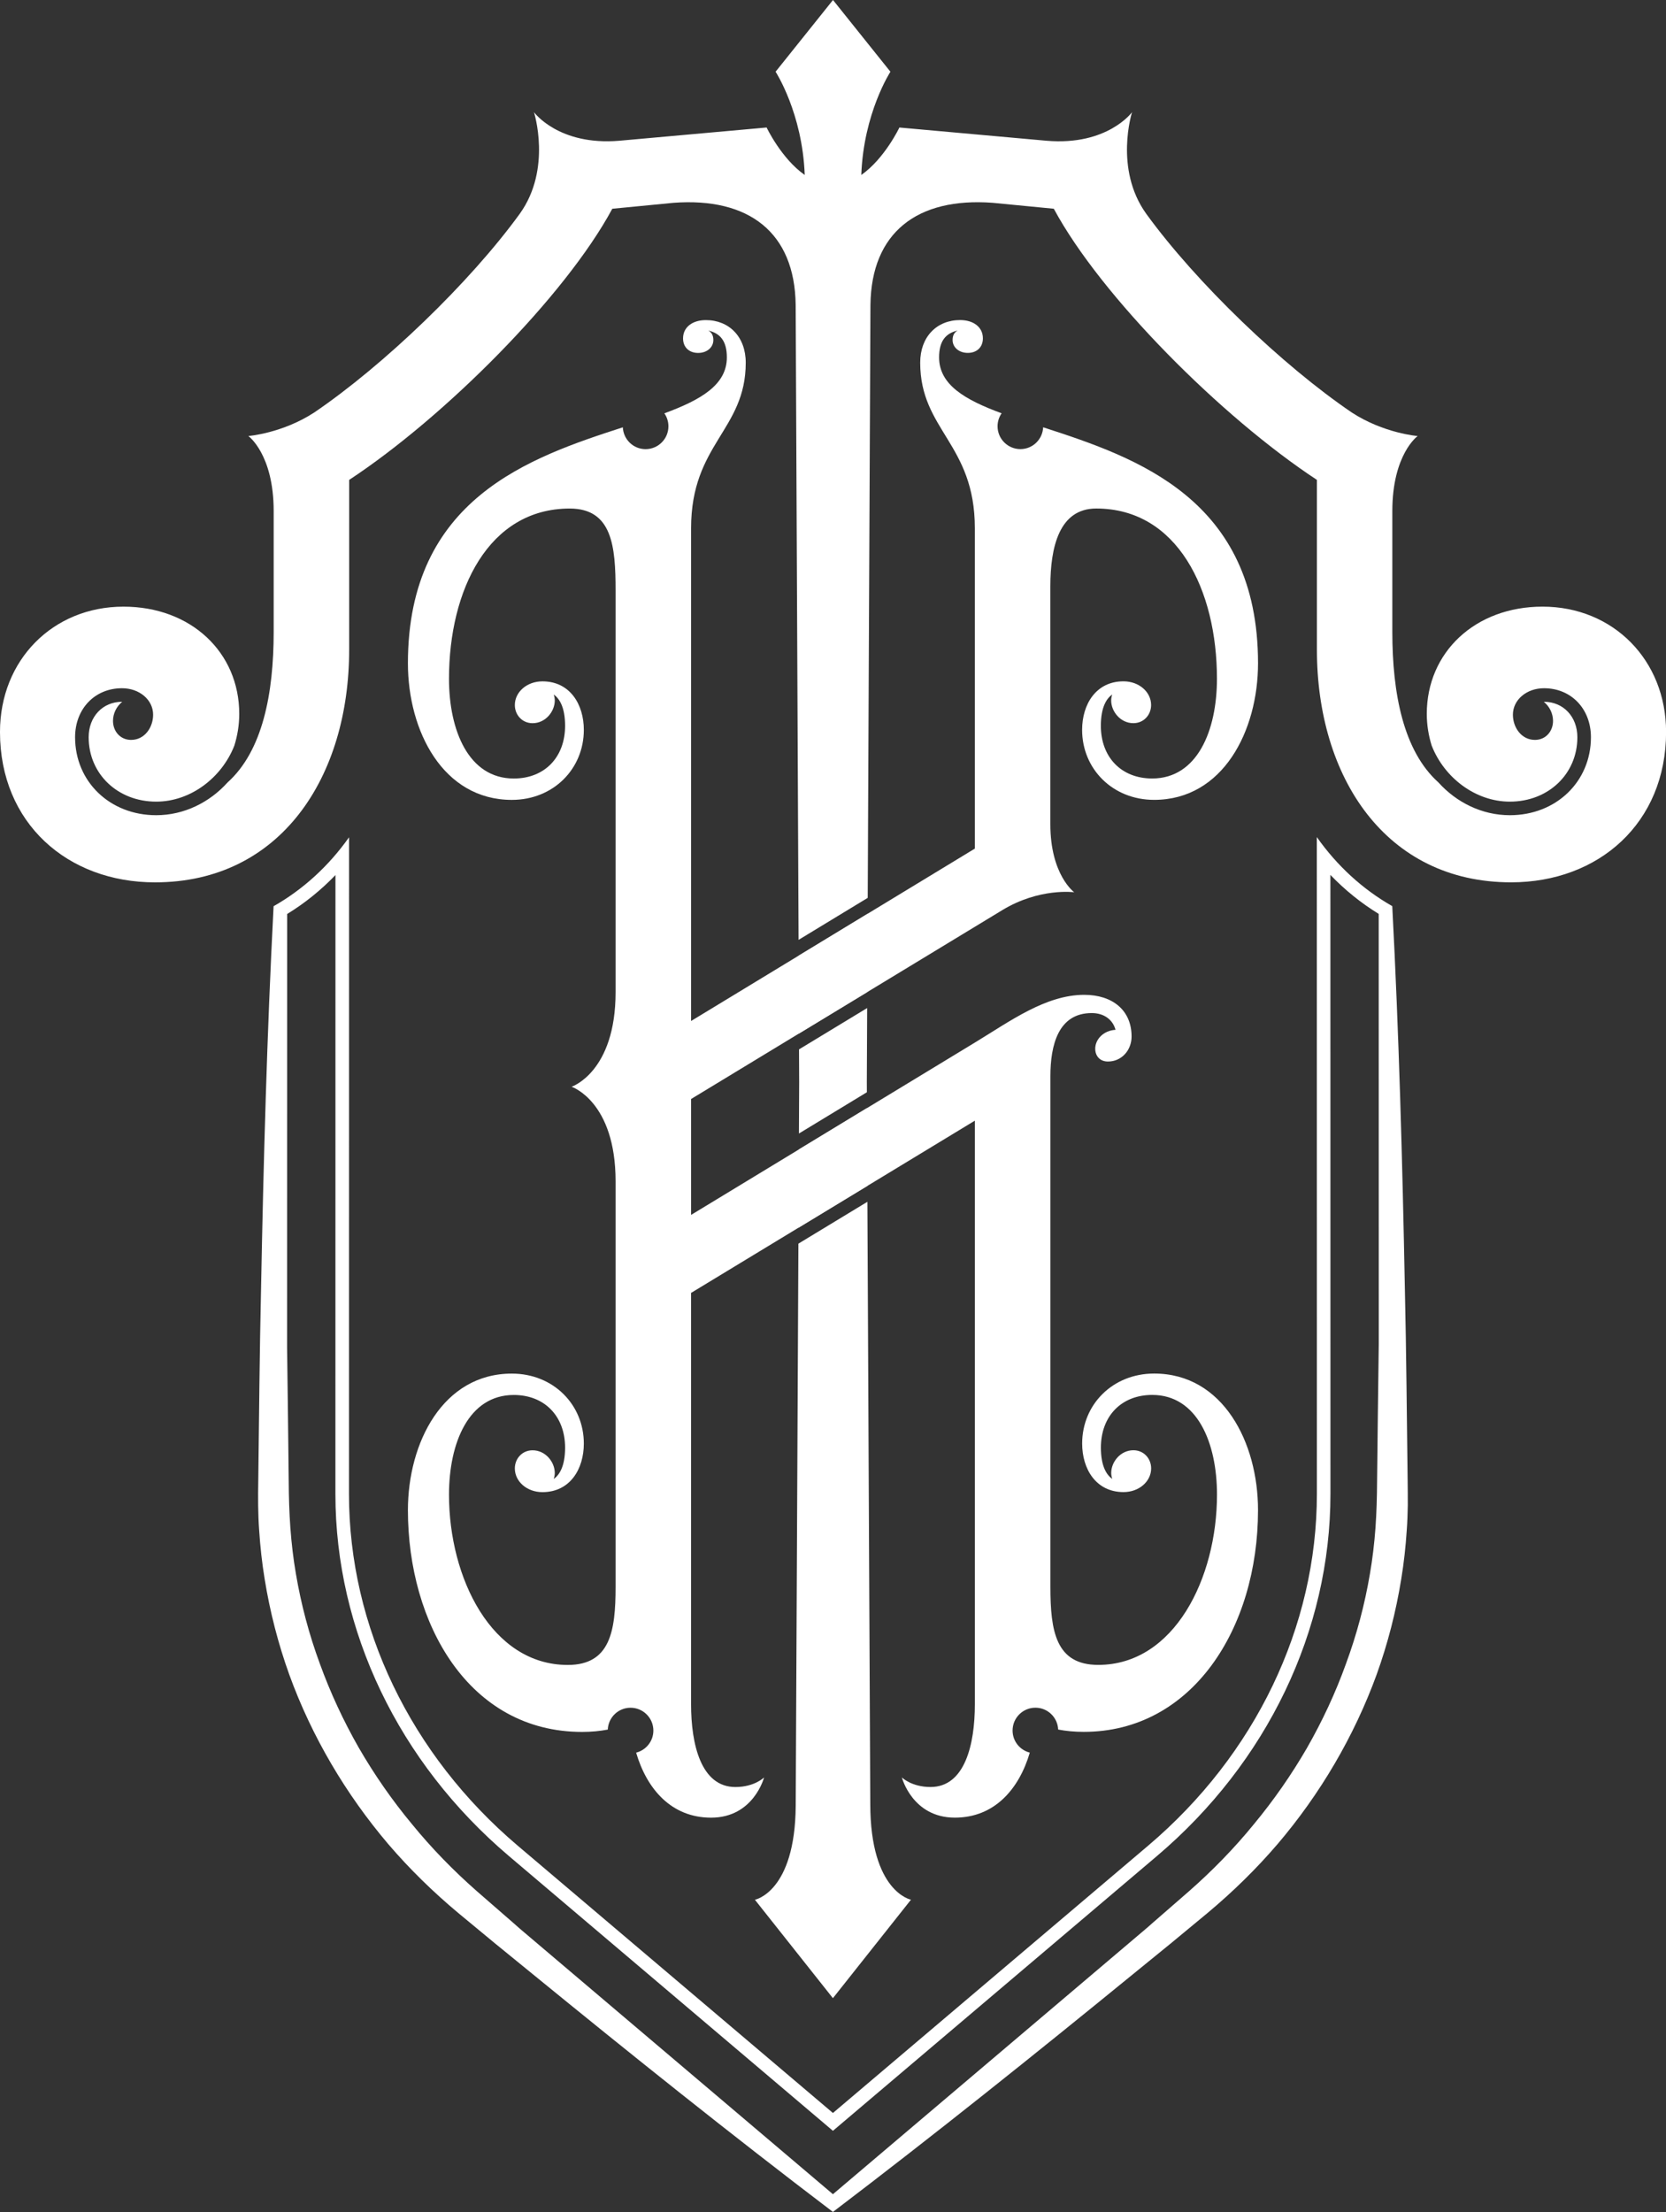 <?xml version="1.0" encoding="utf-8"?>
<!-- Generator: Adobe Illustrator 21.1.0, SVG Export Plug-In . SVG Version: 6.00 Build 0)  -->
<svg version="1.1" id="Layer_1" xmlns="http://www.w3.org/2000/svg" xmlns:xlink="http://www.w3.org/1999/xlink" x="0px" y="0px"
	 viewBox="0 0 12340.3 16382.9" style="enable-background:new 0 0 12340.3 16382.9;" xml:space="preserve">
<rect x="0" y="0" width="12340.3" height="16382.9" fill="#333333" stroke="none"/>
<style type="text/css">
	.st0{fill:#FFFFFF;}
</style>
<g>
	<g>
		<polygon class="st0" points="5918,7654.8 6423.7,7347.9 6426.4,6768 5915.4,7078.4 		"/>
		<polygon class="st0" points="6421,8089.7 6420.7,8013.5 6423.2,7465.9 5918.5,7772.1 5919.6,8013.5 5917.8,8395.3 		"/>
		<polygon class="st0" points="6421.6,8207 5917.2,8513.3 5914.4,9093.1 6424.3,8783.6 		"/>
		<path class="st0" d="M6446.3,13360.8L6424.9,8901l-511,310l-20,4164.1c-4.5,638.7-302.2,695.2-302.2,695.2h-0.1l577.9,729
			l576.4-727.1l2.6-1.9C6748.7,14070.4,6446.3,14013.2,6446.3,13360.8z"/>
		<path class="st0" d="M11425.9,4493c-500.2,0-857.5,339-857.5,794.4c0,81,13,160.3,36.4,235.2c93,237.2,323.6,414.7,578.9,414.7
			c285.1,0,500.1-205.1,500.1-477.1c0-152.1-103.9-262.4-247-262.4c-0.4,0-0.8,0.1-1.3,0.1c42,34.5,68,86.3,68,141.7
			c0,76-53.2,140.4-134.1,140.4c-99.8,0-163.1-91.8-163.1-186.7c0-110,101.2-196,230.4-196c201.4,0,347.6,152.6,347.6,362.9
			c0,329.3-258.2,577.6-600.6,577.6c-206.8,0-396-94.9-529.3-243c-259.2-232.8-341.2-658.7-341.2-1114.2v-895.1l0,0
			c0-421.3,187.5-556,187.5-556s-250.1-19.8-487.3-173.9c-513.3-348.7-1152.4-961.2-1523.6-1473
			C8251.1,1249.7,8385.2,831,8385.2,831s-181.7,249.7-632.8,211.5l-1090.5-98c0,0-108.9,230-282.2,351.5
			c16.7-458.9,215.8-764.7,215.8-764.7L6170.1,0l-425.2,531.2c0,0,199,305.9,215.8,764.7c-173.4-121.6-282.2-351.5-282.2-351.5
			l-1090.5,98c-451,38.3-632.8-211.5-632.8-211.5s134.1,418.6-104.6,751.6c-371.2,511.8-1010.3,1124.3-1523.6,1473
			c-237.2,154.2-487.3,173.9-487.3,173.9s187.5,134.7,187.5,556v895.1c0,455.4-82,881.5-341.2,1114.3
			c-133.3,148.1-322.5,243-529.2,243c-342.4,0-600.6-248.3-600.6-577.6c0-210.3,146.1-362.9,347.6-362.9
			c129.2,0,230.4,86.1,230.4,196c0,94.9-63.1,186.7-163,186.7c-80.9,0-134.1-64.4-134.1-140.4c0-55.4,26-107.2,68-141.7
			c-0.4,0-0.8-0.1-1.3-0.1c-143.1,0-247,110.4-247,262.4c0,272,215,477.1,500.1,477.1c255.4,0,486-177.6,579-414.9
			c23.3-74.7,36.3-154.1,36.3-234.9c0-455.4-357.2-794.4-857.5-794.4c-523.1,0-914.7,396-914.7,928.1
			c0,674.7,499.2,1113.9,1148,1113.9c930.6,0,1438.4-779.6,1438.4-1723.9V3554.3c707.3-465.5,1600.6-1360.9,1949-2008.2l452.9-43.9
			c559.3-41.7,898.4,219.8,905.3,755.3l21.6,4703.5l512.1-311.1l20.2-4392.4c6.8-535.5,346-797.1,905.3-755.4l452.9,43.9
			c348.2,647.4,1241.4,1542.8,1948.8,2008.2V4811c0,944.2,507.9,1723.9,1438.4,1723.9c648.7,0,1148-439,1148-1113.9
			C12340.6,4888.9,11948.9,4493,11425.9,4493z"/>
	</g>
	<path class="st0" d="M8548.9,10173.1c-307.7,0-533.2,229.9-533.2,518.4c0,188.4,102,359.5,306.6,359.5
		c115.6,0,204.4-79.4,204.4-175.4c0-72.8-54-134.5-131.5-134.5c-95.8,0-164.3,86.8-164.3,168.1c0,15.9,3.3,30.8,7.9,44.4
		c-40.3-28.1-84.3-90.8-84.3-232.1c0-231.6,150.7-390.1,380.1-390.1c334.3,0,479.8,355.3,479.8,738.6
		c0,618.7-317,1260.9-879.7,1260.9c-314.5,0-354.3-250.9-354.3-577.8l0,0V7971.2c0.1-232.2,58.9-468.1,306.5-468.1
		c88.2,0,155.1,46.8,175.9,124.1c-90.4,5.6-150.3,71.7-150.3,139.8c0,54.8,35.3,95.1,94.1,95.1c103.6,0,175.2-85.8,175.2-185.2
		c0-192.8-139.2-308.7-350.9-308.7c-284.6,0-549.4,195.3-807.7,352.2L5119,8998.1v-858.4l2305.4-1399.1
		c275.6-167.2,532.5-132.2,532.5-132.2S7780,6480.5,7780,6104.1V4341.5c0.4-287.5,64.7-575.2,339.8-575.2
		c601.3,0,894.3,603.7,894.3,1260.9c0,383.4-145.5,738.6-479.8,738.6c-229.3,0-380.1-158.5-380.1-390.1
		c0-141.2,43.9-203.9,84.3-232.1c-4.6,13.6-7.9,28.5-7.9,44.4c0,81.3,68.6,168.1,164.3,168.1c77.5,0,131.5-61.7,131.5-134.5
		c0-96-88.7-175.4-204.4-175.4c-204.6,0-306.6,171.1-306.6,359.5c0,288.5,225.5,518.4,533.2,518.4c510.6,0,769.8-511.9,769.8-1011.3
		c0-1219.7-902.3-1524.5-1591.6-1748.1c-4.1,89.9-77.7,161.6-168.5,161.6c-93.4,0-169.2-75.8-169.2-169.2c0-35.7,11.2-68.7,30-96.1
		c-272.6-100.5-463.1-211.7-463.1-414.4c0-117.1,45.9-177.8,137.7-198.6c-21,11-37.7,31.7-37.7,70.2c0,53.6,46.5,95.5,112.9,95.5
		c64.8,0,111.5-40.5,111.5-107.8c0-84.6-71.5-135.4-168.7-135.4c-172.1,0-295.6,123.2-295.6,315.2c0,500.8,404.7,600.7,404.7,1226.1
		l0,0v2373.3L5119,7561.9V3912.1c0-625.5,404.8-725.3,404.8-1226.1c0-192-123.6-315.2-295.6-315.2c-97.2,0-168.7,50.8-168.7,135.4
		c0,67.3,46.7,107.8,111.5,107.8c66.4,0,112.9-41.9,112.9-95.5c0-38.6-16.7-59.4-37.7-70.2c91.8,20.7,137.7,81.5,137.7,198.6
		c0,202.7-190.3,313.9-462.9,414.4c18.9,27.3,30.1,60.3,30.1,96.1c0,93.4-75.8,169.2-169.2,169.2c-90.8,0-164.4-71.8-168.5-161.7
		C3924,3388.4,3021.5,3693.1,3021.5,4913c0,499.4,259.1,1011.3,769.8,1011.3c307.7,0,533.2-229.9,533.2-518.4
		c0-188.4-102-359.5-306.6-359.5c-115.6,0-204.4,79.4-204.4,175.4c0,72.8,54,134.5,131.5,134.5c95.8,0,164.3-86.8,164.3-168.1
		c0-15.9-3.3-30.8-7.9-44.4c40.3,28.1,84.3,90.8,84.3,232.1c0,231.6-150.7,390.1-380.1,390.1c-334.3,0-479.8-355.3-479.8-738.6
		c0-657.3,292.9-1260.9,894.3-1260.9c314.5,0,339.7,279.8,339.7,606.8v2974.9c0,592.8-326,700.7-326,700.7s326,107.9,326,700.7
		v3003.9c0,327-39.7,577.8-354.3,577.8c-562.7,0-879.7-642.2-879.7-1260.9c0-383.4,145.5-738.6,479.8-738.6
		c229.3,0,380.1,158.5,380.1,390.1c0,141.2-43.9,203.9-84.3,232.1c4.6-13.6,7.9-28.5,7.9-44.4c0-81.3-68.6-168.1-164.3-168.1
		c-77.5,0-131.5,61.7-131.5,134.5c0,96,88.7,175.4,204.4,175.4c204.5,0,306.6-171.1,306.6-359.5c0-288.5-225.5-518.4-533.2-518.4
		c-510.6,0-769.8,511.9-769.8,1011.3c0,838.4,449.7,1642.6,1290.6,1642.6c69,0,132-6.3,189.8-17.4c4-89.9,77.6-161.8,168.5-161.8
		c93.4,0,169.2,75.8,169.2,169.2c0,79-54.5,144.9-127.7,163.5c79,269.2,261,481.5,555.2,481.5c315.4,0,392.5-297.9,392.5-297.9
		s-70.8,71-212.4,71c-254.7,0-328.3-316.1-328.3-612.1V9575.8l2102-1275.7v4323.4c0,295.9-73.7,611.8-328.3,611.8
		c-141.6,0-212.4-71-212.4-71s77.2,297.9,392.5,297.9c294.1,0,476-212.3,555.2-481.6c-73.2-18.6-127.6-84.5-127.6-163.5
		c0-93.5,75.8-169.2,169.2-169.2c90.9,0,164.5,71.9,168.5,161.8c57.8,11.1,120.7,17.2,189.7,17.2
		c802.4,0,1290.6-765.5,1290.6-1642.6C9318.6,10685,9059.4,10173.1,8548.9,10173.1z"/>
	<path class="st0" d="M10426.6,10969.8c-6.2-473.2-9.5-946.3-20.4-1419.5c-18.1-946.2-44-1892.3-93.5-2838.5v-0.5
		c-219.3-124.9-408.3-298-558.9-511.5l0.5,4865.1c0,981.9-455.5,1931.3-1249.9,2604.9l-2334.8,1979.8l-2334.8-1979.8
		c-794.3-673.6-1249.9-1623-1249.9-2604.9l0.5-4863.6c-150.7,213-339.7,385.9-558.9,510.5v0.4c-49.1,946.1-74.9,1892.3-93,2838.4
		c-10.9,473.1-14.4,946.3-20.5,1419.4c-2.2,116.4-2.2,242.1,6.5,362.7c7.9,121.7,21.2,243,41,363.3c38.8,240.7,99.8,478,182.4,707.5
		c166.5,458.6,418.4,884.3,733,1254.7c158,184.7,332.5,354.7,518.4,510.1c182.2,151.9,364.8,301.7,548.8,450.6
		c733.1,598.6,1472,1190.4,2226.6,1763.6c754.5-573.5,1493.3-1165.4,2226.5-1764.1l275.2-224.1l273.7-226.5
		c185.9-155.5,360.2-325.5,518.3-510.2c315.1-370.1,566.2-796.2,733.4-1254.6c82.6-229.4,143.5-466.7,182.3-707.5
		c19.9-120.3,33.1-241.8,41-363.5c4.6-60.8,6.4-121.8,7.6-182.7C10427.9,11088.1,10427.4,11028.6,10426.6,10969.8z M3852.2,14286
		l-52.6-46.4l-267.5-232.7c-173.3-152.4-334.9-317.8-480.2-496.2c-147.2-176.9-278.7-366.4-393.8-565.2
		c-113.9-199.4-211.2-408.2-289.1-623.8c-79.4-215.1-138.5-437.7-176.9-663.7c-19.5-113-32.9-226.9-41.3-341.3
		c-8.3-115.4-11.6-226.5-12.2-346.5c-4.1-330.3-7.1-660.5-12.1-990.8l0.5-3210c130.9-80.2,250.5-176.7,357.8-288.4l-0.4,4584.1
		c0,1011.4,468.5,1988.9,1285.4,2681.6l2334.8,1979.8l65,55.2l65-55.2l2334.8-1979.8c816.9-692.7,1285.4-1670.1,1285.4-2681.6
		l-0.4-4585.2c107.4,111.8,226.9,208.4,357.8,288.8l0.5,3185c-5.2,338.7-8.2,677.4-12.4,1016.1c-0.8,120.1-3.8,231.2-12,346.6
		c-8.4,114.4-21.7,228.3-41.3,341.3c-38.3,226-97.4,448.5-176.8,663.7c-77.4,215.9-175,424.5-288.8,623.9
		c-115.1,198.8-246.8,388.1-393.7,565.4c-145.3,178.4-307,343.9-480.3,496.3l-267.5,232.8l-40.7,35.9l-2329.6,1975.4L3852.2,14286z"
		/>
</g>
</svg>
